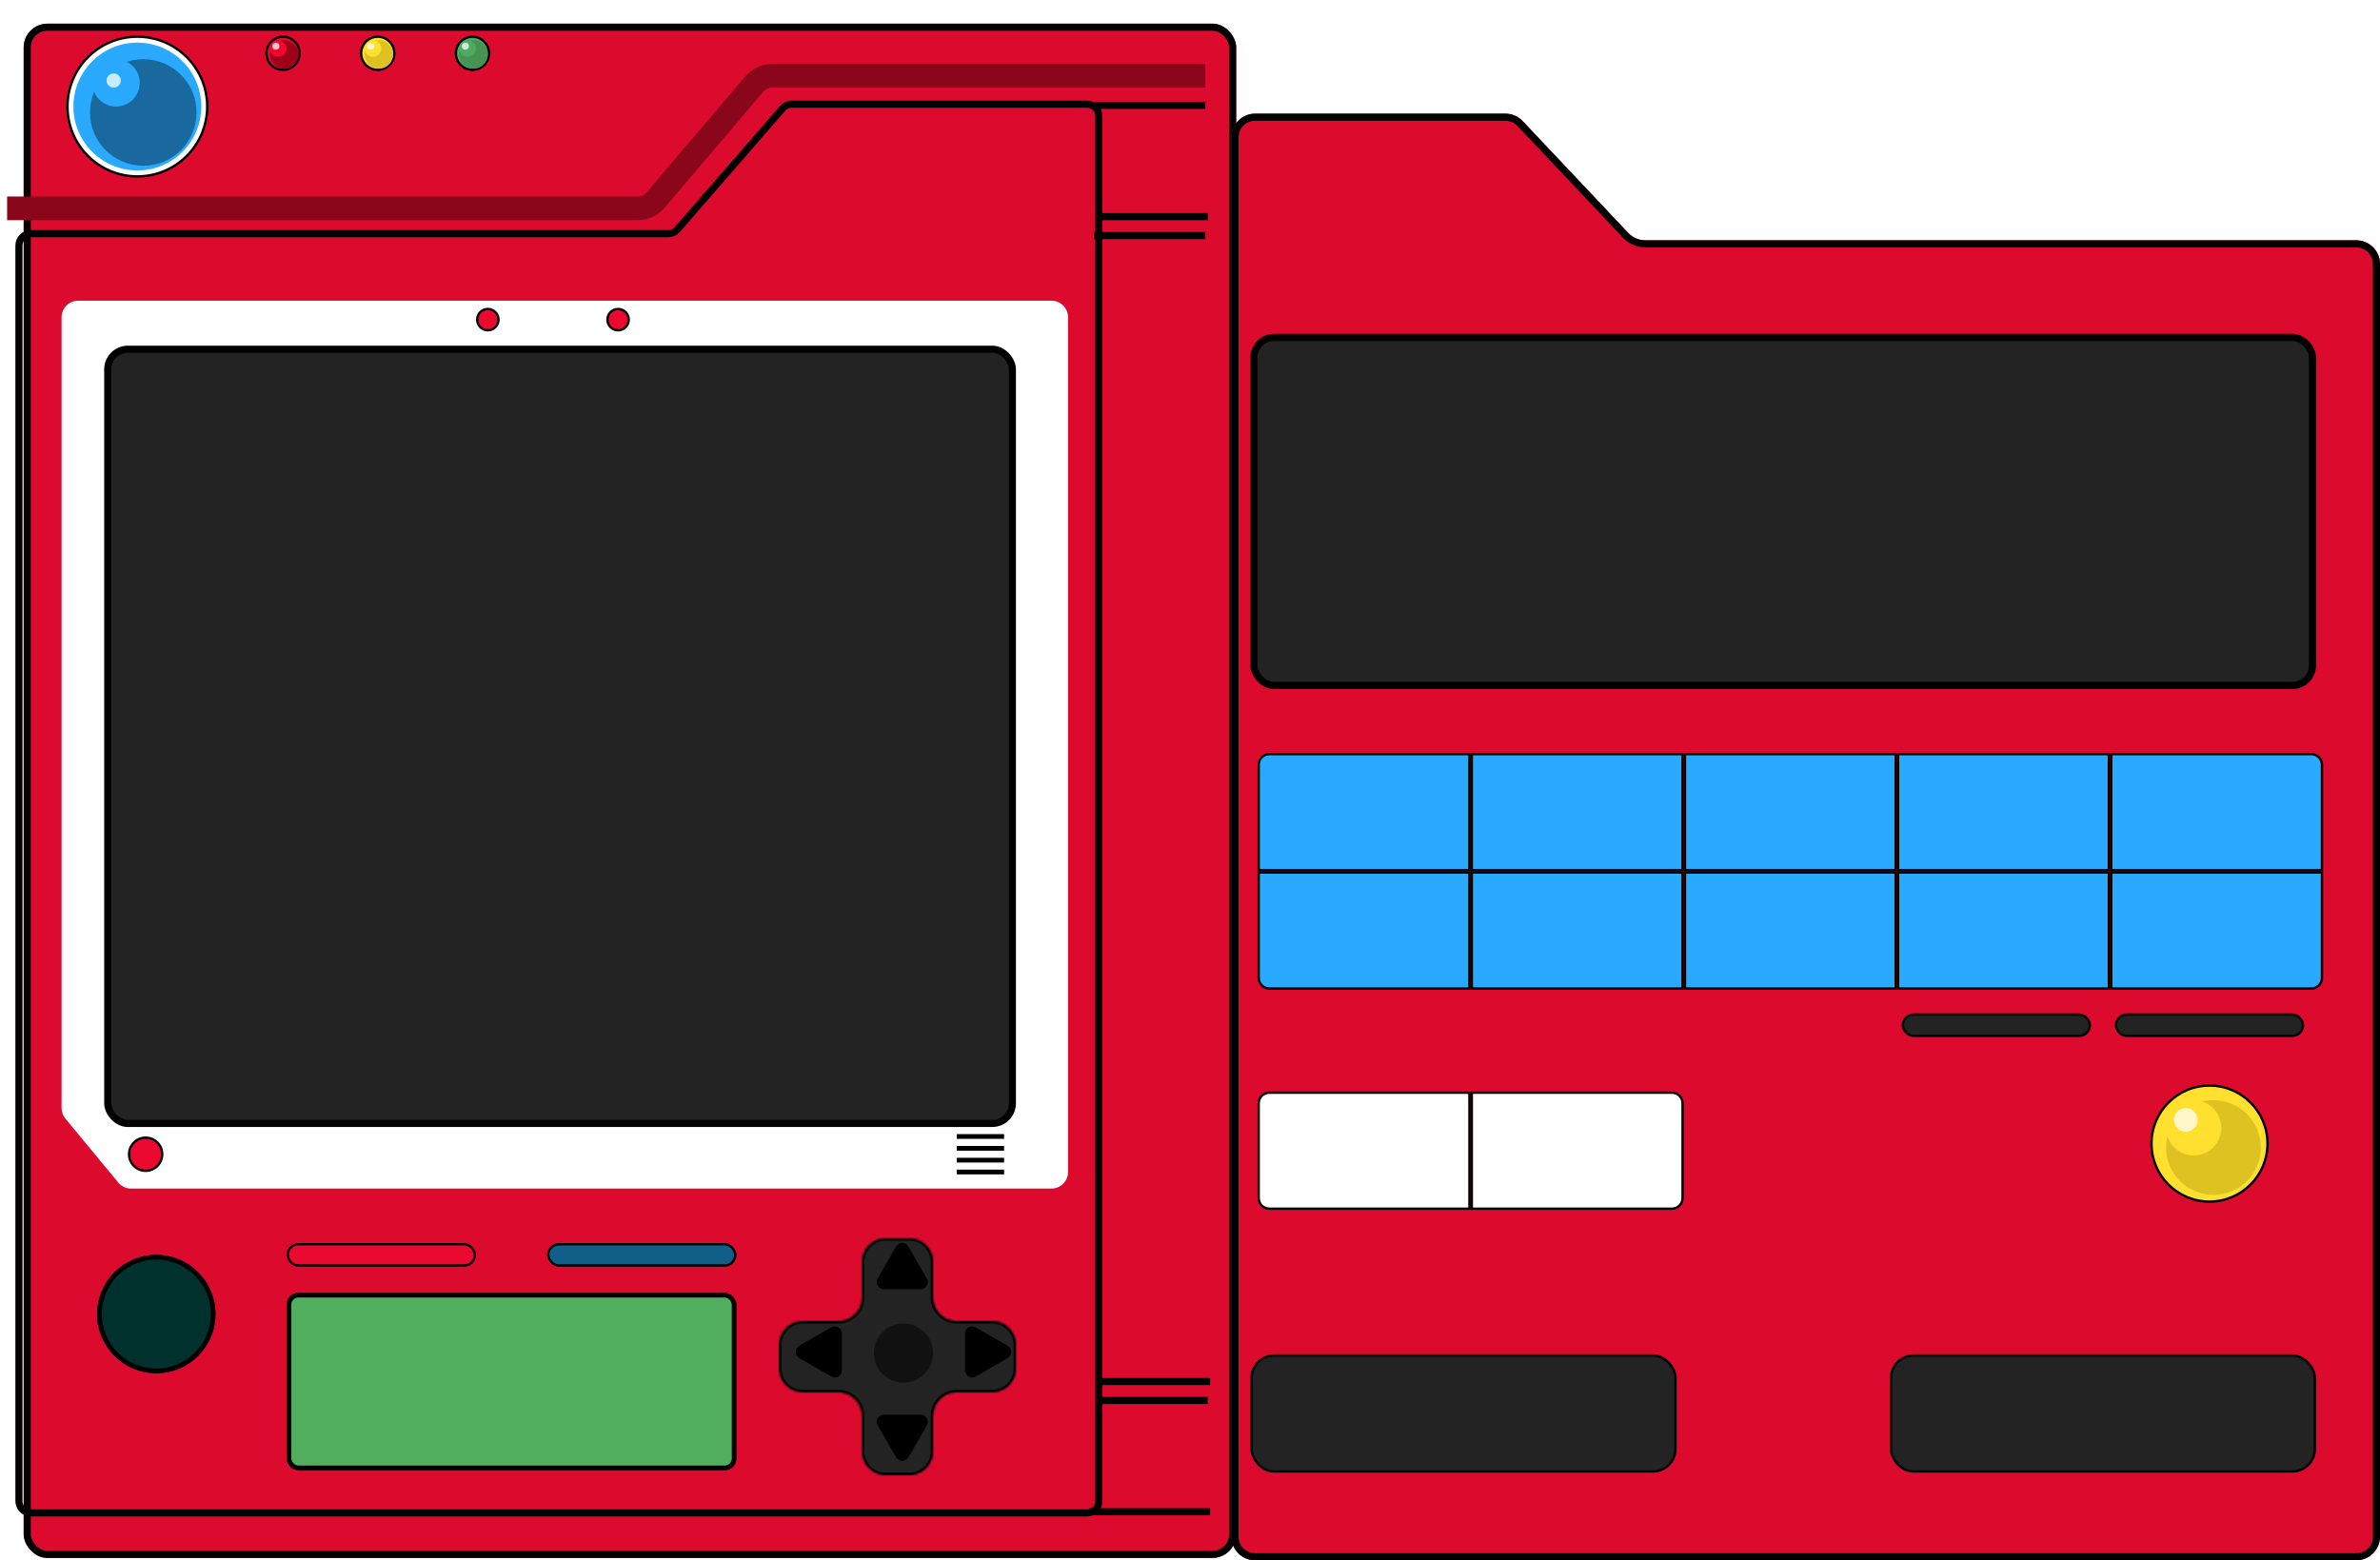 <svg width="1005" height="659" viewBox="0 0 1005 659" fill="none" xmlns="http://www.w3.org/2000/svg">
	<g id="Pokedex">
		<g id="LadoA">
			<g id="Fundo" filter="url(#filter0_d)">
				<rect width="512" height="648" rx="10" fill="#DC0A2D"/>
				<rect x="1.5" y="1.5" width="509" height="645" rx="8.5" stroke="black" stroke-width="3"/>
			</g>
			<g id="Corpo">
				<path id="Borda" d="M330.505 45.721L285.995 96.957C285.045 98.051 283.668 98.678 282.22 98.678H13C10.239 98.678 8 100.917 8 103.678V634C8 636.761 10.239 639 13 639H459C461.761 639 464 636.761 464 634V49C464 46.239 461.761 44 459 44H334.28C332.832 44 331.455 44.628 330.505 45.721Z" stroke="black" stroke-width="3"/>
				<g id="Tela">
					<g id="Borda_2" filter="url(#filter1_d)">
						<path d="M23 131C23 127.134 26.134 124 30 124H441C444.866 124 448 127.134 448 131V492C448 495.866 444.866 499 441 499H52.343C50.256 499 48.279 498.069 46.949 496.461L24.605 469.442C23.568 468.187 23 466.609 23 464.981V131Z" fill="white"/>
					</g>
					<rect id="Tela_2" x="45.5" y="147.5" width="382" height="327" rx="8.5" fill="#232323" stroke="black" stroke-width="3"/>
					<g id="Linhas">
						<path id="Linha 1" d="M404 480H424" stroke="black" stroke-width="2"/>
						<path id="Linha 2" d="M404 485H424" stroke="black" stroke-width="2"/>
						<path id="Linha 3" d="M404 490H424" stroke="black" stroke-width="2"/>
						<path id="Linha 4" d="M404 495H424" stroke="black" stroke-width="2"/>
					</g>
					<circle id="Bolinha-G" cx="61.5" cy="487.5" r="7" fill="#EC092F" stroke="black"/>
					<circle id="Bolinha-1" cx="206" cy="135" r="4.5" fill="#EC092F" stroke="black"/>
					<circle id="Bolinha-2" cx="261" cy="135" r="4.5" fill="#EC092F" stroke="black"/>
				</g>
				<g id="Bot&#195;&#163;o" filter="url(#filter2_d)">
					<circle cx="63" cy="552" r="25" fill="#00312C"/>
					<circle cx="63" cy="552" r="24" stroke="black" stroke-width="2"/>
				</g>
				<rect id="Mini Tela" x="122" y="547" width="188" height="73" rx="4" fill="#52AE5F" stroke="black" stroke-width="2"/>
				<rect id="Botao-B" x="231.5" y="525.5" width="79" height="9" rx="4.5" fill="#115E88" stroke="black"/>
				<rect id="Botao-A" x="121.5" y="525.5" width="79" height="9" rx="4.5" fill="#EC092F" stroke="black"/>
				<g id="D-pad">
					<g id="Union" filter="url(#filter3_d)">
						<mask id="path-18-inside-1" fill="white">
							<path fill-rule="evenodd" clip-rule="evenodd" d="M406 556C400.477 556 396 551.523 396 546V531C396 525.477 391.523 521 386 521H376C370.477 521 366 525.477 366 531V546C366 551.523 361.523 556 356 556H341C335.477 556 331 560.477 331 566V576C331 581.523 335.477 586 341 586H356C361.523 586 366 590.477 366 596V611C366 616.523 370.477 621 376 621H386C391.523 621 396 616.523 396 611V596C396 590.477 400.477 586 406 586H421C426.523 586 431 581.523 431 576V566C431 560.477 426.523 556 421 556H406Z"/>
						</mask>
						<path fill-rule="evenodd" clip-rule="evenodd" d="M406 556C400.477 556 396 551.523 396 546V531C396 525.477 391.523 521 386 521H376C370.477 521 366 525.477 366 531V546C366 551.523 361.523 556 356 556H341C335.477 556 331 560.477 331 566V576C331 581.523 335.477 586 341 586H356C361.523 586 366 590.477 366 596V611C366 616.523 370.477 621 376 621H386C391.523 621 396 616.523 396 611V596C396 590.477 400.477 586 406 586H421C426.523 586 431 581.523 431 576V566C431 560.477 426.523 556 421 556H406Z" fill="#232323"/>
						<path d="M395 531V546H397V531H395ZM376 522H386V520H376V522ZM367 546V531H365V546H367ZM341 557H356V555H341V557ZM332 576V566H330V576H332ZM356 585H341V587H356V585ZM367 611V596H365V611H367ZM386 620H376V622H386V620ZM395 596V611H397V596H395ZM421 585H406V587H421V585ZM430 566V576H432V566H430ZM406 557H421V555H406V557ZM432 566C432 559.925 427.075 555 421 555V557C425.971 557 430 561.029 430 566H432ZM421 587C427.075 587 432 582.075 432 576H430C430 580.971 425.971 585 421 585V587ZM397 596C397 591.029 401.029 587 406 587V585C399.925 585 395 589.925 395 596H397ZM386 622C392.075 622 397 617.075 397 611H395C395 615.971 390.971 620 386 620V622ZM365 611C365 617.075 369.925 622 376 622V620C371.029 620 367 615.971 367 611H365ZM356 587C360.971 587 365 591.029 365 596H367C367 589.925 362.075 585 356 585V587ZM330 576C330 582.075 334.925 587 341 587V585C336.029 585 332 580.971 332 576H330ZM341 555C334.925 555 330 559.925 330 566H332C332 561.029 336.029 557 341 557V555ZM365 546C365 550.971 360.971 555 356 555V557C362.075 557 367 552.075 367 546H365ZM376 520C369.925 520 365 524.925 365 531H367C367 526.029 371.029 522 376 522V520ZM395 546C395 552.075 399.925 557 406 557V555C401.029 555 397 550.971 397 546H395ZM397 531C397 524.925 392.075 520 386 520V522C390.971 522 395 526.029 395 531H397Z" fill="black" mask="url(#path-18-inside-1)"/>
					</g>
					<path id="Flecha - Superior" d="M378.402 526.5C379.557 524.5 382.443 524.5 383.598 526.5L391.392 540C392.547 542 391.104 544.5 388.794 544.5H373.206C370.896 544.5 369.453 542 370.608 540L378.402 526.5Z" fill="black"/>
					<path id="Flecha - Inferior" d="M383.598 615.5C382.443 617.5 379.557 617.5 378.402 615.5L370.608 602C369.453 600 370.896 597.5 373.206 597.5L388.794 597.5C391.104 597.5 392.547 600 391.392 602L383.598 615.5Z" fill="black"/>
					<path id="Flecha - Esquerda" d="M425.5 568.402C427.5 569.557 427.5 572.443 425.5 573.598L412 581.392C410 582.547 407.5 581.104 407.5 578.794L407.5 563.206C407.5 560.896 410 559.453 412 560.608L425.5 568.402Z" fill="black"/>
					<path id="Flecha - Direita" d="M337.5 573.598C335.5 572.443 335.5 569.557 337.5 568.402L351 560.608C353 559.453 355.5 560.896 355.5 563.206L355.5 578.794C355.5 581.104 353 582.547 351 581.392L337.5 573.598Z" fill="black"/>
					<circle id="Bolinha" cx="381.5" cy="571.5" r="12.5" fill="#111111"/>
				</g>
			</g>
			<g id="Cabe&#195;&#167;a">
				<path id="Vector 1" d="M3 88H269.236C272.169 88 274.954 86.713 276.854 84.478L318.487 35.522C320.387 33.288 323.172 32 326.105 32H509" stroke="#8A061B" stroke-width="10"/>
				<g id="Esfera">
					<circle id="Borda_3" cx="58" cy="45" r="29.5" fill="white" stroke="black"/>
					<circle id="Preenchimento" cx="58" cy="45" r="27" fill="#29AAFE"/>
					<circle id="Sombra" cx="60.5" cy="47.5" r="22.5" fill="#19699E"/>
					<circle id="Luz" cx="49" cy="35" r="10" fill="#29AAFE"/>
					<circle id="Luzinha" cx="48" cy="34" r="3" fill="white" fill-opacity="0.75"/>
				</g>
				<g id="Luzinha_2">
					<circle id="Preenchimento_2" cx="119.5" cy="22.5" r="7" fill="#EC092F" stroke="black"/>
					<circle id="Sombra_2" cx="120" cy="23" r="6" fill="#9F0019"/>
					<circle id="Luz_2" cx="117.5" cy="20.5" r="3.5" fill="#EC092F"/>
					<circle id="Luzinha_3" cx="116.5" cy="19.5" r="1.5" fill="white" fill-opacity="0.75"/>
				</g>
				<g id="Luzinha_4">
					<circle id="Preenchimento_3" cx="159.5" cy="22.5" r="7" fill="#FFE02E" stroke="black"/>
					<circle id="Sombra_3" cx="160" cy="23" r="6" fill="#DEC221"/>
					<circle id="Luz_3" cx="157.5" cy="20.5" r="3.5" fill="#FFE02E"/>
					<circle id="Luzinha_5" cx="156.5" cy="19.5" r="1.5" fill="white" fill-opacity="0.75"/>
				</g>
				<g id="Luzinha_6">
					<circle id="Preenchimento_4" cx="199.5" cy="22.5" r="7" fill="#50A960" stroke="black"/>
					<circle id="Sombra_4" cx="200" cy="23" r="6" fill="#469352"/>
					<circle id="Luz_4" cx="197.5" cy="20.5" r="3.5" fill="#50A960"/>
					<circle id="Luzinha_7" cx="196.5" cy="19.5" r="1.5" fill="white" fill-opacity="0.75"/>
				</g>
			</g>
		</g>
		<g id="LadoB">
			<g id="Fundo_2" filter="url(#filter4_d)">
				<path d="M510 48C510 42.477 514.477 38 520 38H625.688C628.44 38 631.071 39.134 632.96 41.136L677.54 88.364C679.429 90.366 682.06 91.5 684.812 91.5H985C990.523 91.5 995 95.977 995 101.5V639C995 644.523 990.523 649 985 649H520C514.477 649 510 644.523 510 639V48Z" fill="#DC0A2D"/>
				<path d="M511.5 48C511.5 43.306 515.306 39.5 520 39.5H625.688C628.027 39.5 630.263 40.464 631.869 42.165L676.449 89.394C678.622 91.695 681.647 93 684.812 93H985C989.694 93 993.5 96.806 993.5 101.5V639C993.5 643.694 989.694 647.5 985 647.5H520C515.306 647.5 511.5 643.694 511.5 639V48Z" stroke="black" stroke-width="3"/>
			</g>
			<rect id="Tela-2A" x="529.5" y="142.5" width="447" height="147" rx="8.5" fill="#232323" stroke="black" stroke-width="3"/>
			<g id="Lista Botoes" filter="url(#filter5_d)">
				<path id="Botao-1" d="M528.5 320C528.5 317.515 530.515 315.5 533 315.5H617.5V364.5H528.5V320Z" fill="#29AAFE" stroke="black"/>
				<rect id="Botao-2" x="618.5" y="315.5" width="89" height="49" fill="#29AAFE" stroke="black"/>
				<rect id="Botao-3" x="708.5" y="315.5" width="89" height="49" fill="#29AAFE" stroke="black"/>
				<rect id="Botao-4" x="798.5" y="315.5" width="89" height="49" fill="#29AAFE" stroke="black"/>
				<path id="Botao-5" d="M888.5 315.5H973C975.485 315.5 977.5 317.515 977.5 320V364.5H888.5V315.5Z" fill="#29AAFE" stroke="black"/>
				<path id="Botao-6" d="M528.5 365.5H617.5V414.5H533C530.515 414.5 528.5 412.485 528.5 410V365.5Z" fill="#29AAFE" stroke="black"/>
				<rect id="Botao-7" x="618.5" y="365.5" width="89" height="49" fill="#29AAFE" stroke="black"/>
				<rect id="Botao-8" x="708.5" y="365.5" width="89" height="49" fill="#29AAFE" stroke="black"/>
				<rect id="Botao-9" x="798.5" y="365.5" width="89" height="49" fill="#29AAFE" stroke="black"/>
				<path id="Botao-10" d="M888.5 365.5H977.5V410C977.5 412.485 975.485 414.5 973 414.5H888.5V365.5Z" fill="#29AAFE" stroke="black"/>
			</g>
			<rect id="Botao-A_2" x="803.5" y="428.5" width="79" height="9" rx="4.5" fill="#232323" stroke="black"/>
			<rect id="Botao-A_3" x="893.5" y="428.5" width="79" height="9" rx="4.5" fill="#232323" stroke="black"/>
			<g id="Luzinha_8">
				<circle id="Preenchimento_5" cx="933" cy="483" r="24.5" fill="#FFE02E" stroke="black"/>
				<circle id="Sombra_5" cx="934.667" cy="484.667" r="20" fill="#DEC221"/>
				<circle id="Luz_5" cx="926.333" cy="476.333" r="11.667" fill="#FFE02E"/>
				<circle id="Luzinha_9" cx="923" cy="473" r="5" fill="white" fill-opacity="0.75"/>
			</g>
			<g id="Setas" filter="url(#filter6_d)">
				<path id="BotaoSetaE" d="M533 458.5H617.5V507.5H533C530.515 507.5 528.5 505.485 528.5 503V463C528.5 460.515 530.515 458.5 533 458.5Z" fill="white" stroke="black"/>
				<path id="BotaoSetaD" d="M618.5 458.5H703C705.485 458.5 707.5 460.515 707.5 463V503C707.5 505.485 705.485 507.5 703 507.5H618.5V458.5Z" fill="white" stroke="black"/>
			</g>
			<rect id="Telinha-D2" x="798.5" y="572.5" width="179" height="49" rx="9.5" fill="#232323" stroke="black"/>
			<rect id="Telinha-D1" x="528.5" y="572.5" width="179" height="49" rx="9.5" fill="#232323" stroke="black"/>
		</g>
		<g id="Dobradica">
			<line id="Linha" x1="510" y1="591.5" x2="463" y2="591.5" stroke="black" stroke-width="3"/>
			<line id="Linha_2" x1="511" y1="583.5" x2="464" y2="583.5" stroke="black" stroke-width="3"/>
			<line id="Linha_3" x1="511" y1="638.5" x2="460" y2="638.5" stroke="black" stroke-width="3"/>
		</g>
		<g id="Dobradica_2">
			<line id="Linha_4" x1="463" y1="91.5" x2="510" y2="91.5" stroke="black" stroke-width="3"/>
			<line id="Linha_5" x1="462" y1="99.5" x2="509" y2="99.5" stroke="black" stroke-width="3"/>
			<line id="Linha_6" x1="462" y1="44.5" x2="509" y2="44.5" stroke="black" stroke-width="3"/>
		</g>
	</g>
	<defs>
		<filter id="filter0_d" x="0" y="0" width="522" height="658" filterUnits="userSpaceOnUse" color-interpolation-filters="sRGB">
			<feFlood flood-opacity="0" result="BackgroundImageFix"/>
			<feColorMatrix in="SourceAlpha" type="matrix" values="0 0 0 0 0 0 0 0 0 0 0 0 0 0 0 0 0 0 127 0"/>
			<feOffset dx="10" dy="10"/>
			<feColorMatrix type="matrix" values="0 0 0 0 0.654 0 0 0 0 0.014 0 0 0 0 0.12 0 0 0 1 0"/>
			<feBlend mode="normal" in2="BackgroundImageFix" result="effect1_dropShadow"/>
			<feBlend mode="normal" in="SourceGraphic" in2="effect1_dropShadow" result="shape"/>
		</filter>
		<filter id="filter1_d" x="23" y="124" width="428" height="378" filterUnits="userSpaceOnUse" color-interpolation-filters="sRGB">
			<feFlood flood-opacity="0" result="BackgroundImageFix"/>
			<feColorMatrix in="SourceAlpha" type="matrix" values="0 0 0 0 0 0 0 0 0 0 0 0 0 0 0 0 0 0 127 0"/>
			<feOffset dx="3" dy="3"/>
			<feColorMatrix type="matrix" values="0 0 0 0 1 0 0 0 0 1 0 0 0 0 1 0 0 0 0.8 0"/>
			<feBlend mode="normal" in2="BackgroundImageFix" result="effect1_dropShadow"/>
			<feBlend mode="normal" in="SourceGraphic" in2="effect1_dropShadow" result="shape"/>
		</filter>
		<filter id="filter2_d" x="38" y="527" width="53" height="53" filterUnits="userSpaceOnUse" color-interpolation-filters="sRGB">
			<feFlood flood-opacity="0" result="BackgroundImageFix"/>
			<feColorMatrix in="SourceAlpha" type="matrix" values="0 0 0 0 0 0 0 0 0 0 0 0 0 0 0 0 0 0 127 0"/>
			<feOffset dx="3" dy="3"/>
			<feColorMatrix type="matrix" values="0 0 0 0 0 0 0 0 0 0 0 0 0 0 0 0 0 0 1 0"/>
			<feBlend mode="normal" in2="BackgroundImageFix" result="effect1_dropShadow"/>
			<feBlend mode="normal" in="SourceGraphic" in2="effect1_dropShadow" result="shape"/>
		</filter>
		<filter id="filter3_d" x="329" y="521" width="102" height="102" filterUnits="userSpaceOnUse" color-interpolation-filters="sRGB">
			<feFlood flood-opacity="0" result="BackgroundImageFix"/>
			<feColorMatrix in="SourceAlpha" type="matrix" values="0 0 0 0 0 0 0 0 0 0 0 0 0 0 0 0 0 0 127 0"/>
			<feOffset dx="-2" dy="2"/>
			<feColorMatrix type="matrix" values="0 0 0 0 0 0 0 0 0 0 0 0 0 0 0 0 0 0 1 0"/>
			<feBlend mode="normal" in2="BackgroundImageFix" result="effect1_dropShadow"/>
			<feBlend mode="normal" in="SourceGraphic" in2="effect1_dropShadow" result="shape"/>
		</filter>
		<filter id="filter4_d" x="510" y="38" width="495" height="621" filterUnits="userSpaceOnUse" color-interpolation-filters="sRGB">
			<feFlood flood-opacity="0" result="BackgroundImageFix"/>
			<feColorMatrix in="SourceAlpha" type="matrix" values="0 0 0 0 0 0 0 0 0 0 0 0 0 0 0 0 0 0 127 0"/>
			<feOffset dx="10" dy="10"/>
			<feColorMatrix type="matrix" values="0 0 0 0 0.654 0 0 0 0 0.014 0 0 0 0 0.12 0 0 0 1 0"/>
			<feBlend mode="normal" in2="BackgroundImageFix" result="effect1_dropShadow"/>
			<feBlend mode="normal" in="SourceGraphic" in2="effect1_dropShadow" result="shape"/>
		</filter>
		<filter id="filter5_d" x="528" y="315" width="453" height="103" filterUnits="userSpaceOnUse" color-interpolation-filters="sRGB">
			<feFlood flood-opacity="0" result="BackgroundImageFix"/>
			<feColorMatrix in="SourceAlpha" type="matrix" values="0 0 0 0 0 0 0 0 0 0 0 0 0 0 0 0 0 0 127 0"/>
			<feOffset dx="3" dy="3"/>
			<feColorMatrix type="matrix" values="0 0 0 0 0 0 0 0 0 0 0 0 0 0 0 0 0 0 1 0"/>
			<feBlend mode="normal" in2="BackgroundImageFix" result="effect1_dropShadow"/>
			<feBlend mode="normal" in="SourceGraphic" in2="effect1_dropShadow" result="shape"/>
		</filter>
		<filter id="filter6_d" x="528" y="458" width="183" height="53" filterUnits="userSpaceOnUse" color-interpolation-filters="sRGB">
			<feFlood flood-opacity="0" result="BackgroundImageFix"/>
			<feColorMatrix in="SourceAlpha" type="matrix" values="0 0 0 0 0 0 0 0 0 0 0 0 0 0 0 0 0 0 127 0"/>
			<feOffset dx="3" dy="3"/>
			<feColorMatrix type="matrix" values="0 0 0 0 0 0 0 0 0 0 0 0 0 0 0 0 0 0 1 0"/>
			<feBlend mode="normal" in2="BackgroundImageFix" result="effect1_dropShadow"/>
			<feBlend mode="normal" in="SourceGraphic" in2="effect1_dropShadow" result="shape"/>
		</filter>
	</defs>
</svg>
